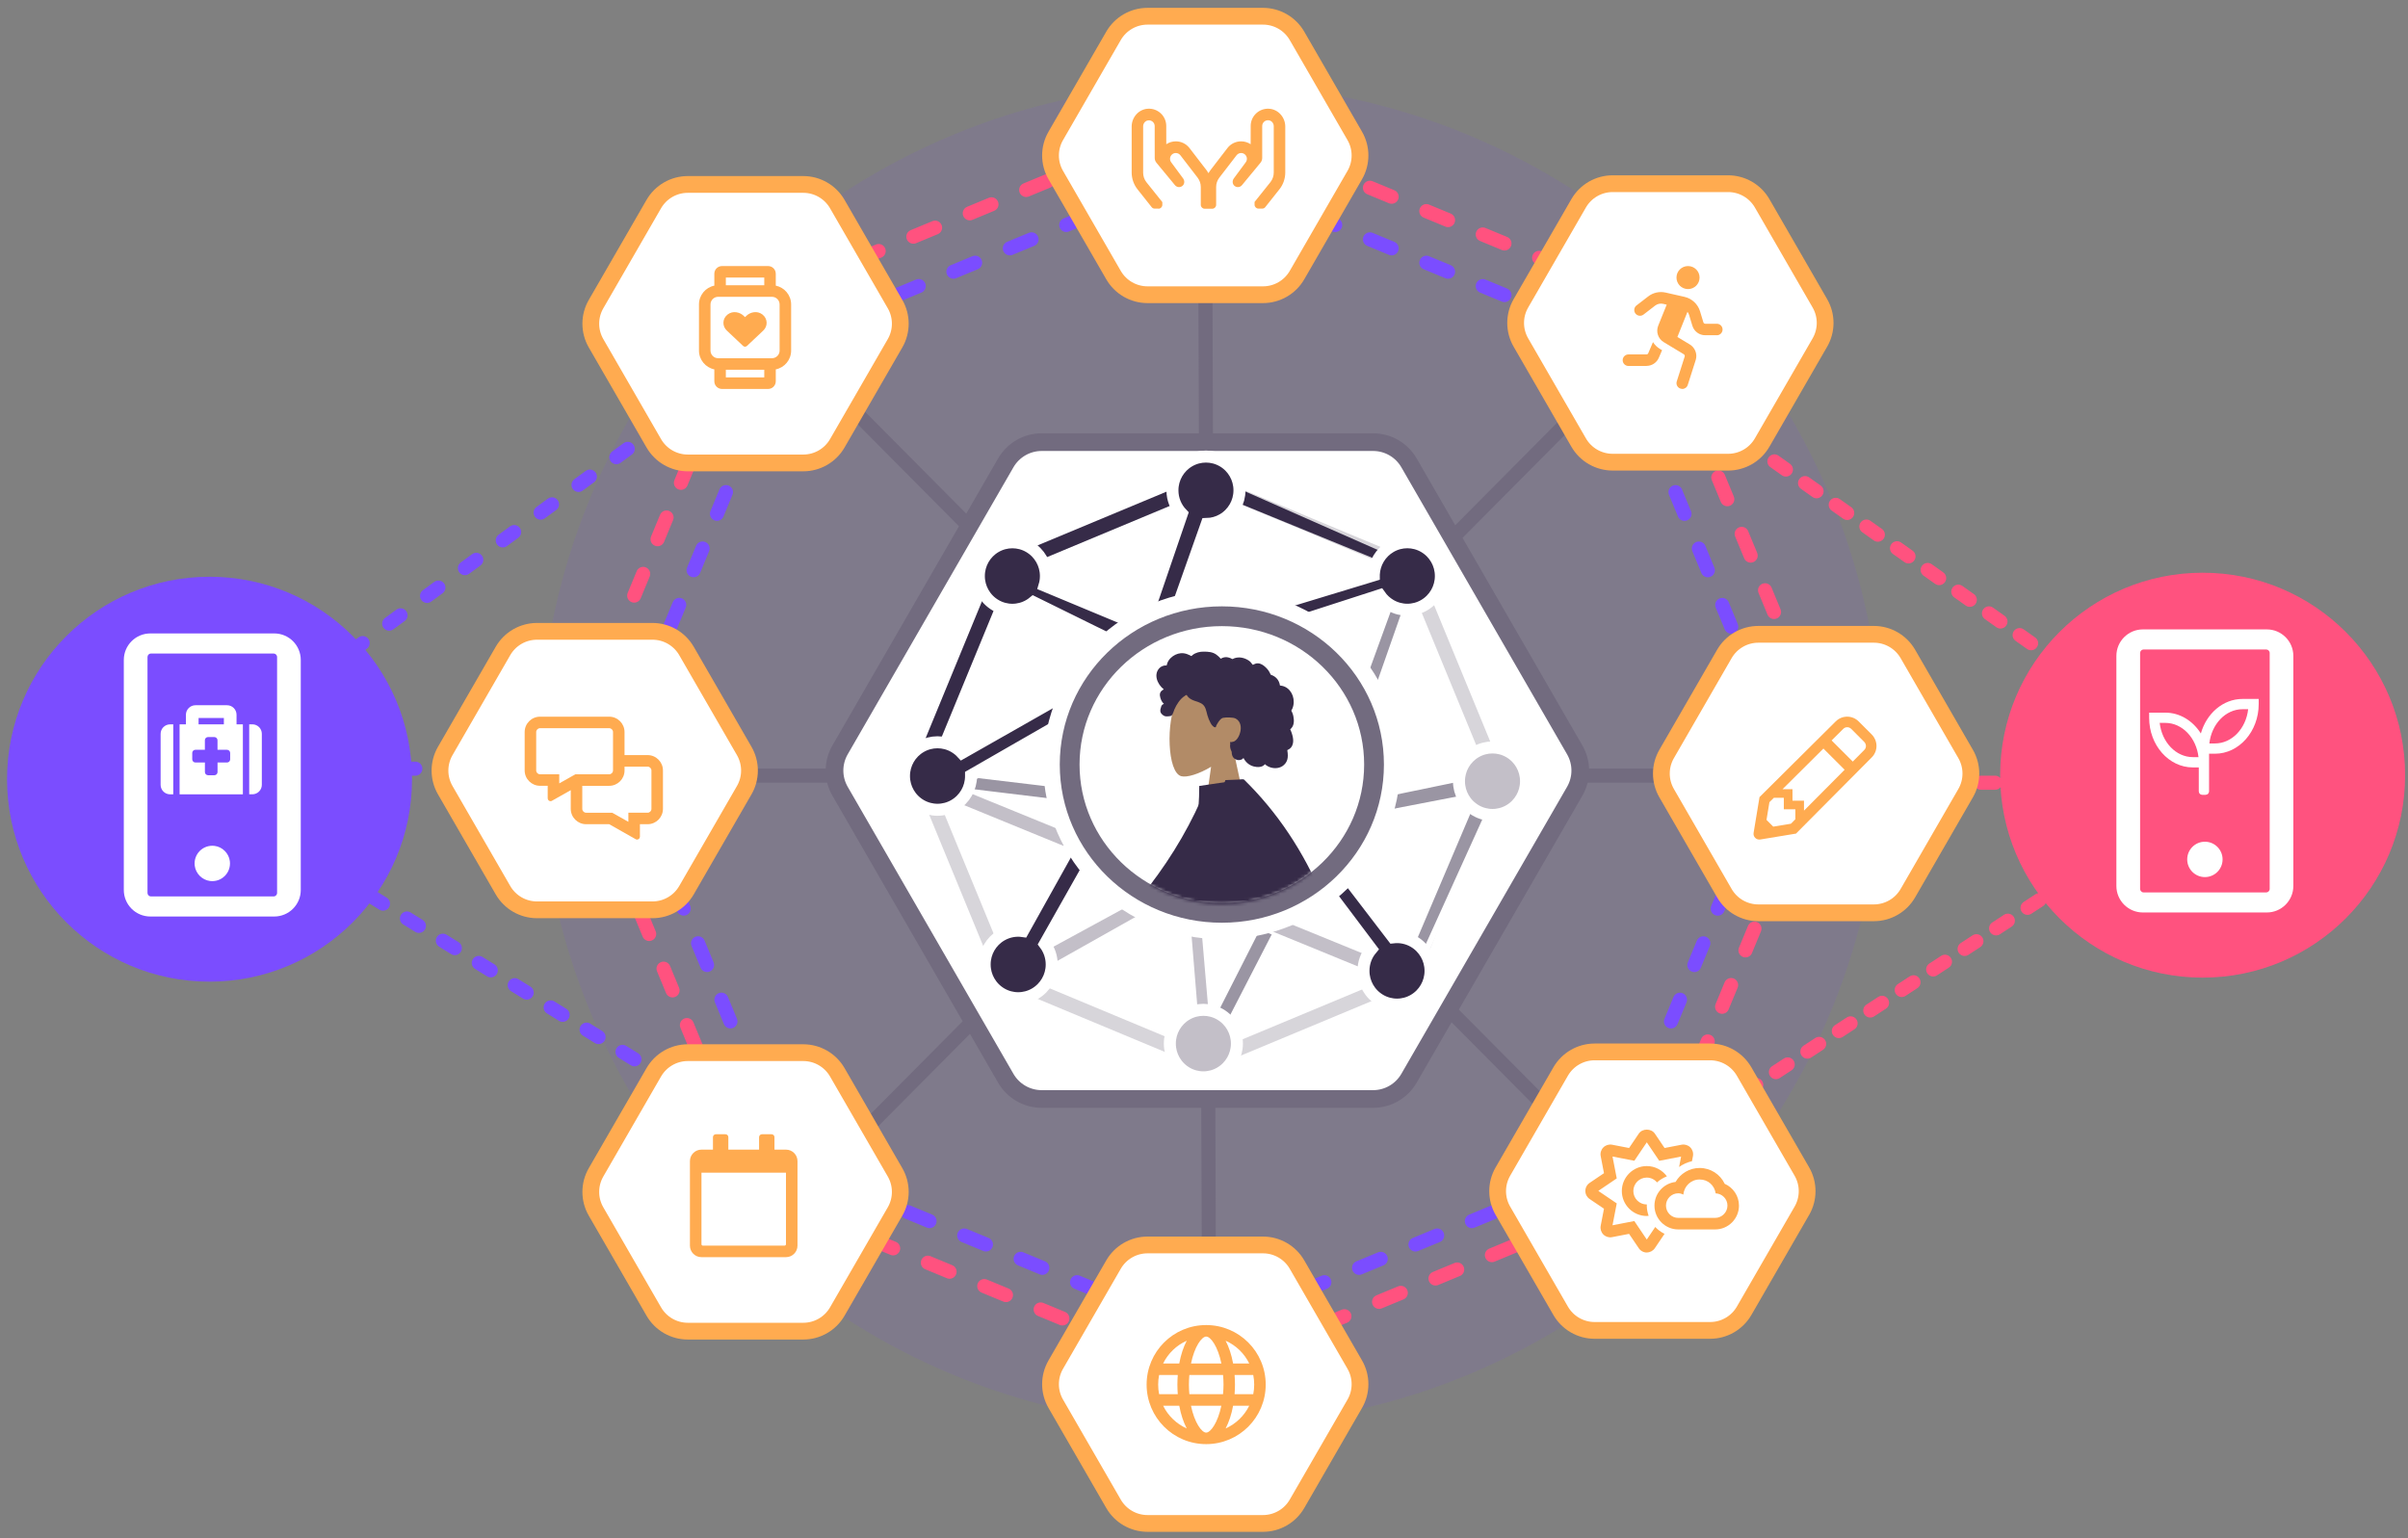 <?xml version="1.0" encoding="UTF-8"?>
<svg id="Layer_1" data-name="Layer 1" xmlns="http://www.w3.org/2000/svg" xmlns:xlink="http://www.w3.org/1999/xlink" viewBox="0 0 734 469">
  <rect x="0" y="0" width="734" height="469" fill="#808080" stroke="none"/>
  <defs>
    <mask id="mask" x="273.86" y="192.9" width="154.38" height="203.47" maskUnits="userSpaceOnUse">
      <g id="mask-3">
        <ellipse id="path-2" cx="372.44" cy="234.28" rx="42.56" ry="41.38" fill="#fff"/>
      </g>
    </mask>
  </defs>
  <circle id="Oval" cx="368.98" cy="230.11" r="204.64" fill="rgba(123, 77, 255, .09)"/>
  <g id="Group-21">
    <line id="Path-16" x1="47.38" y1="232.56" x2="239.47" y2="351.45" fill="none" stroke="#7b4dff" stroke-dasharray="4.29 8.59" stroke-linecap="round" stroke-linejoin="round" stroke-width="4.29"/>
    <path id="Path-15" d="M214.43,119.92L58.3,234.34h98.41" fill="none" stroke="#7b4dff" stroke-dasharray="4.29 10.02" stroke-linecap="round" stroke-linejoin="round" stroke-width="4.29"/>
  </g>
  <circle id="Oval-2" data-name="Oval" cx="63.87" cy="237.55" r="61.72" fill="#7b4dff"/>
  <line id="Path-18" x1="239.58" y1="104.29" x2="502.06" y2="368.63" fill="none" stroke="#726b7f" stroke-width="4.29"/>
  <line id="Path-18-2" data-name="Path-18" x1="502.06" y1="104.29" x2="239.58" y2="368.63" fill="none" stroke="#726b7f" stroke-width="4.29"/>
  <line id="Path-18-3" data-name="Path-18" x1="367.3" y1="50.2" x2="368.61" y2="422.72" fill="none" stroke="#726b7f" stroke-miterlimit="4" stroke-width="4.29"/>
  <line id="Path-18-4" data-name="Path-18" x1="181.7" y1="236.46" x2="554.21" y2="236.46" fill="none" stroke="#726b7f" stroke-miterlimit="4" stroke-width="4.29"/>
  <path id="m" d="M54.74,242.16v-21.34h1.93v-2.91c0-1.6,1.31-2.91,2.91-2.91h9.63c1.6,0,2.89,1.3,2.89,2.89v2.93h1.93v21.34h-19.29ZM60.53,220.82h7.71v-1.94h-7.71v1.94ZM51.85,242.16c-1.6,0-2.89-1.3-2.89-2.89v-15.55c0-1.6,1.3-2.89,2.89-2.89h.96v21.34h-.96ZM75.96,242.16v-21.34h.96c1.6,0,2.89,1.3,2.89,2.89v15.55c0,1.6-1.3,2.89-2.89,2.89h-.96ZM63.43,236.34h1.92c.53,0,.96-.43.96-.96v-2.92h2.89c.53,0,.96-.43.96-.96v-1.95c0-.53-.44-.97-.97-.97h-2.89v-2.91c0-.53-.44-.97-.97-.97h-1.92c-.53,0-.96.43-.96.96v2.92h-2.89c-.53,0-.96.43-.96.96v1.95c0,.53.44.97.97.97h2.89v2.91c0,.54.43.97.97.97Z" fill="#fff"/>
  <g id="Group-22">
    <line id="Path-16-2" data-name="Path-16" x1="679.14" y1="236.86" x2="497.07" y2="355.75" fill="none" stroke="#ff527f" stroke-dasharray="4.29 7.16" stroke-linecap="round" stroke-linejoin="round" stroke-width="4.29"/>
    <path id="Path-15-2" data-name="Path-15" d="M503.5,114.19l175.64,124.43h-109.33" fill="none" stroke="#ff527f" stroke-dasharray="4.29 7.16" stroke-linecap="round" stroke-linejoin="round" stroke-width="4.29"/>
  </g>
  <circle id="Oval-3" data-name="Oval" cx="671.4" cy="236.32" r="61.72" fill="#ff527f"/>
  <path id="s" d="M672.32,242.3c.57,0,1.04-.47,1.04-1.04v-11.48h1.8c7.35,0,13.33-6.79,13.33-15.13v-1.57h-4.93c-5.94,0-10.98,4.43-12.7,10.53-2.42-3.84-6.37-6.35-10.83-6.35h-4.93v1.57c0,8.34,5.98,15.13,13.33,15.13h1.8v7.31c0,.57.47,1.04,1.04,1.04h1.04ZM675.16,226.65h-1.71c.65-5.88,4.94-10.44,10.12-10.44h1.71c-.65,5.88-4.94,10.44-10.12,10.44ZM670.14,230.82h-1.71c-5.17,0-9.46-4.55-10.12-10.44h1.71c5.17,0,9.46,4.55,10.12,10.44Z" fill="#fff"/>
  <path id="m-2" data-name="m" d="M690.96,278.18c4.47,0,8.09-3.62,8.09-8.09v-70.12c0-4.47-3.62-8.09-8.09-8.09h-37.76c-4.47,0-8.09,3.62-8.09,8.09v70.12c0,4.47,3.62,8.09,8.09,8.09h37.76ZM690.78,272.06h-37.38c-.58,0-1.06-.48-1.06-1.07v-71.92c0-.59.48-1.07,1.06-1.07h37.38c.58,0,1.06.48,1.06,1.07v71.92c0,.59-.48,1.07-1.06,1.07ZM672.09,267.39c2.98,0,5.39-2.41,5.39-5.39s-2.41-5.39-5.39-5.39-5.39,2.41-5.39,5.39,2.41,5.39,5.39,5.39Z" fill="#fff"/>
  <path id="Polygon" d="M366,51.61l125.48,51.97,51.97,125.48-51.97,125.48-125.48,51.97-125.48-51.97-51.97-125.48,51.97-125.48,125.48-51.97Z" fill="none" stroke="#7b4dff" stroke-dasharray="7.16 11.45" stroke-linecap="round" stroke-linejoin="round" stroke-width="4.29"/>
  <path id="Polygon-2" data-name="Polygon" d="M366,35.87l135.6,56.17,56.17,135.6-56.17,135.6-135.6,56.17-135.6-56.17-56.17-135.6,56.17-135.6,135.6-56.17Z" fill="none" stroke="#ff527f" stroke-dasharray="7.16 11.45" stroke-linecap="round" stroke-linejoin="round" stroke-width="4.29"/>
  <path id="Polygon-3" data-name="Polygon" d="M429.49,141.11l50.51,87.49c2.26,3.91,2.26,8.72,0,12.63l-50.51,87.49c-2.26,3.91-6.43,6.32-10.94,6.32h-101.03c-4.51,0-8.68-2.41-10.94-6.32l-50.51-87.49c-2.26-3.91-2.26-8.72,0-12.63l50.51-87.49c2.26-3.91,6.43-6.32,10.94-6.32h101.03c4.51,0,8.68,2.41,10.94,6.32Z" fill="#fff" fill-rule="evenodd" stroke="#726b7f" stroke-miterlimit="4" stroke-width="5.39"/>
  <g id="Group">
    <polygon id="Path-25" points="369.06 311.84 373.5 313.36 404.22 253.72 431.33 176.39 426.48 177.99 399.86 251.2 369.06 311.84" fill="#9a95a3" fill-rule="evenodd" stroke="#fff" stroke-width=".95"/>
    <polygon id="Path-24" points="312.65 292.68 394.35 248.21 453.37 236.01 453.37 241.51 394.35 252.93 312.65 298.93 312.65 292.68" fill="#c3bfc8" fill-rule="evenodd" stroke="#fff" stroke-width=".95"/>
    <polygon id="Path-24-2" data-name="Path-24" points="285.76 235.26 394.35 248.21 453.37 236.01 453.37 241.51 394.35 252.93 285.76 239.74 285.76 235.26" fill="#9a95a3" fill-rule="evenodd" stroke="#fff" stroke-width=".95"/>
    <polygon id="Path-24-3" data-name="Path-24" points="360.33 208.75 369.6 317.14 365.73 321.87 356.46 208.75 360.33 208.75" fill="#c3bfc8" fill-rule="evenodd" stroke="#fff" stroke-width=".95"/>
    <polygon id="Path-24-4" data-name="Path-24" points="289.63 238.8 420.86 292.4 418.75 297.12 289.29 244.1 289.63 238.8" fill="#c3bfc8" fill-rule="evenodd" stroke="#fff" stroke-width=".95"/>
    <path id="Combined-Shape" d="M367.99,144.72l63.71,26.56,26.39,64.12-26.39,64.12-63.71,26.56-63.71-26.56-26.39-64.12,26.39-64.12,63.71-26.56ZM367.99,149.47l-60.37,25.17-25.01,60.76,25.01,60.76,60.37,25.17,60.37-25.17,25.01-60.76-25.01-60.76-60.37-25.17Z" fill="#d7d5da" fill-rule="evenodd" isolation="isolate"/>
    <path id="Combined-Shape-2" data-name="Combined-Shape" d="M367.99,144.72l62.47,27.57-3.32,1.37-59.15-24.19-60.37,25.17-24.04,58.4-5.69,2.36,26.39-64.12,63.71-26.56Z" fill="#362b48" fill-rule="evenodd"/>
    <polygon id="Path-2" points="450.69 239.93 428.97 291.01 431.89 295.97 458.09 238.16 450.69 239.93" fill="#9a95a3" fill-rule="evenodd" stroke="#fff" stroke-width="1.77"/>
    <path id="Polygon-Copy-8" d="M460.05,229.25c3.16,1.84,5.11,5.22,5.11,8.88v.06c0,3.66-1.95,7.04-5.11,8.88-3.16,1.84-7.06,1.84-10.22,0-3.16-1.84-5.11-5.22-5.11-8.88v-.06c0-3.66,1.95-7.04,5.11-8.88,3.16-1.84,7.06-1.84,10.22,0Z" fill="#c3bfc8" fill-rule="evenodd" stroke="#fff" stroke-width="3.66"/>
    <path id="Polygon-Copy" d="M371.92,309.24c3.16,1.84,5.11,5.22,5.11,8.88v.06c0,3.66-1.95,7.04-5.11,8.88-3.16,1.84-7.06,1.84-10.22,0-3.16-1.84-5.11-5.22-5.11-8.88v-.06c0-3.66,1.95-7.04,5.11-8.88,3.16-1.84,7.06-1.84,10.22,0Z" fill="#c3bfc8" fill-rule="evenodd" stroke="#fff" stroke-width="3.66"/>
    <path id="Combined-Shape-3" data-name="Combined-Shape" d="M372.7,140.56c3.16,1.84,5.11,5.22,5.11,8.88v.06c0,3.66-1.95,7.04-5.11,8.88-1.51.88-3.19,1.33-4.87,1.37l-9.36,26.47c1.49.4,2.94.99,4.3,1.78l.83.48c1.26.73,2.36,1.63,3.31,2.66l51.85-15.76v-.26c.16-3.48,2.08-6.66,5.11-8.43,3.16-1.84,7.06-1.84,10.22,0,3.16,1.84,5.11,5.22,5.11,8.88v.06c0,3.66-1.95,7.04-5.11,8.88-3.16,1.84-7.06,1.84-10.22,0-1.33-.77-2.44-1.82-3.29-3.04l-50.34,16.28c.34,1.69.36,3.45.04,5.22l-.67,3.62c-.33,1.77-.95,3.45-1.83,4.96l22.78,29.73c2.88-1.16,6.17-.94,8.9.65,3.16,1.84,5.11,5.22,5.11,8.88v.06c0,2.23-.72,4.35-2,6.09l22.07,28.8c2.15-.25,4.36.18,6.3,1.31,3.16,1.84,5.11,5.22,5.11,8.88v.06c0,3.66-1.95,7.04-5.11,8.88-3.16,1.84-7.06,1.84-10.22,0-3.16-1.84-5.11-5.22-5.11-8.88v-.06c0-2.45.87-4.78,2.4-6.6l-21.42-28.47c-2.47.55-5.09.18-7.34-1.13-3.16-1.84-5.11-5.22-5.11-8.88v-.06c0-1.73.43-3.39,1.22-4.86l-22.13-29.42c-1.15.8-2.41,1.46-3.77,1.93-.71.25-1.43.45-2.15.6l-38.82,68.73c1.33,1.76,2.09,3.93,2.09,6.21v.06c0,3.66-1.95,7.04-5.11,8.88-3.16,1.84-7.06,1.84-10.22,0-3.16-1.84-5.11-5.22-5.11-8.88v-.06c0-3.66,1.95-7.04,5.11-8.88,2.02-1.17,4.34-1.6,6.57-1.27l36.52-65.48c-1.59-.59-3.11-1.43-4.48-2.52l-.72-.57c-1.42-1.13-2.62-2.47-3.57-3.95l-43.58,25.04c0,.06,0,.12,0,.18v.06c0,3.66-1.95,7.04-5.11,8.88-3.16,1.84-7.06,1.84-10.22,0-3.16-1.84-5.11-5.22-5.11-8.88v-.06c0-3.66,1.95-7.04,5.11-8.88,3.16-1.84,7.06-1.84,10.22,0,.89.52,1.68,1.15,2.36,1.89l43.9-24.95c-.19-1.56-.16-3.17.11-4.76l.14-.79c.23-1.35.64-2.64,1.19-3.86l-23.55-11.6c-.41.34-.86.64-1.33.92-3.16,1.84-7.06,1.84-10.22,0-3.16-1.84-5.11-5.22-5.11-8.88v-.06c0-3.66,1.95-7.04,5.11-8.88,3.16-1.84,7.06-1.84,10.22,0,3.16,1.84,5.11,5.22,5.11,8.88v.06c0,.99-.14,1.96-.42,2.89l25.15,10.47c1.06-.8,2.23-1.47,3.48-2,1.04-.43,2.1-.76,3.19-.99l10.05-29.37c-1.82-1.89-2.88-4.43-2.88-7.13v-.06c0-3.66,1.95-7.04,5.11-8.88,3.16-1.84,7.06-1.84,10.22,0Z" fill="#362b48" fill-rule="evenodd" stroke="#fff" stroke-width="3.66"/>
  </g>
  <g id="A-Human_Standing" data-name="A-Human/Standing">
    <g id="Mask">
      <g id="path-10-link">
        <ellipse id="path-10" cx="372.44" cy="233.08" rx="42.56" ry="41.38"/>
      </g>
      <g id="Oval-4" data-name="Oval">
        <ellipse cx="372.44" cy="233.08" rx="48.9" ry="47.72" fill="#fff" stroke="#fff" stroke-width="11.05"/>
        <ellipse cx="372.44" cy="233.08" rx="46.39" ry="45.21" fill="none" stroke="#726b7f" stroke-width="6.03"/>
      </g>
    </g>
    <g id="A-Human_Sitting-Clipped" data-name="A-Human/Sitting-Clipped">
      <g mask="url(#mask)">
        <g id="A-Human_Sitting" data-name="A-Human/Sitting">
          <g id="Group-2" data-name="Group">
            <g>
              <g id="Head_Front_Curly" data-name="Head/Front/Curly">
                <g id="Head">
                  <path id="Path" d="M358.71,213.64c-3.33,6.19-2.93,21.89,1.37,23,1.71.44,5.37-.64,9.08-2.88l-2.33,16.48h13.77l-4.74-22.07c2.64-3.1,4.43-6.9,4.14-11.15-.86-12.26-17.96-9.57-21.28-3.38Z" fill="#b28b67"/>
                </g>
                <path id="hair" d="M352.61,205.06c.29-1,1.05-1.86,2.09-2.11.25-.06.51-.09.77-.08.09,0,.12.03.16-.03.03-.05.03-.16.05-.22.04-.18.09-.35.16-.52.22-.57.58-1.08,1.02-1.51.82-.8,1.93-1.35,3.08-1.45.63-.05,1.26.05,1.85.25.31.11.61.24.9.38.09.04.37.26.46.24.1-.02.29-.26.37-.32.98-.75,2.18-1.04,3.4-1.03,1.37.01,2.69.08,3.84.91.24.18.47.37.69.57.12.11.23.22.33.33.06.07.13.14.19.22.1.12.09.17.23.08.55-.33,1.19-.49,1.83-.41.38.05.75.16,1.11.31.12.05.4.26.53.26.13,0,.4-.19.53-.24.71-.26,1.47-.32,2.21-.2.77.12,1.52.43,2.17.85.31.2.58.43.8.73.09.13.18.27.29.39.06.07.19.14.22.23-.02-.05.84-.38.92-.4.43-.11.87-.09,1.29.05.79.26,1.48.85,2.04,1.45.29.31.54.65.75,1.01.1.17.2.35.28.54.04.09.07.2.12.28.07.1.12.1.25.15.65.23,1.24.61,1.69,1.13.46.53.75,1.17.88,1.86,0,.04.01.21.04.23.03.03.16.02.21.02.17.02.34.05.51.09.31.07.61.18.89.32,1.11.55,1.9,1.58,2.29,2.73.41,1.21.4,2.6-.09,3.8-.08.19-.17.38-.28.56-.07.11-.09.11-.05.22.05.13.14.25.2.37.19.4.32.83.41,1.27.14.72.21,1.47.07,2.19-.06.34-.17.66-.34.96-.09.15-.18.3-.3.43-.06.07-.12.14-.19.2-.04.04-.09.07-.12.11-.08.1-.09.02-.05.16.06.2.18.4.26.6.08.2.15.41.22.62.13.42.25.85.32,1.29.14.84.11,1.73-.29,2.5-.17.33-.41.62-.71.84-.14.11-.3.2-.47.28-.08.04-.19.06-.23.14-.04.09.02.26.03.36.12.85.18,1.75-.07,2.58-.23.77-.75,1.45-1.42,1.9-1.3.87-3.04.82-4.41.12-.36-.18-.69-.41-.98-.68-.75,1.01-2.31.98-3.41.69-1.37-.36-2.48-1.31-3.11-2.57-.87,1.06-2.69.71-3.29-.43-.15-.28-.23-.59-.28-.9-.02-.16,0-.33-.03-.49-.02-.21-.16-.41-.24-.61-.16-.39-.25-.8-.26-1.22,0-.22.03-.44.05-.65.02-.2-.04-.38-.07-.57.35.06.78-.04,1.11-.14.33-.1.63-.36.86-.6.53-.56.86-1.29,1.08-2.02.49-1.6.29-3.52-1.32-4.4-.75-.41-3-.41-3.9-.21-.94.21-2.01,2.29-2.06,2.48-.03.12-.02.27-.13.35-.24.18-.65-.13-.83-.28-.31-.26-.53-.61-.72-.96-.42-.77-.75-1.59-.99-2.43-.18-.65-.3-1.32-.54-1.95-.24-.63-.61-1.19-1.2-1.55-.64-.39-1.37-.59-2.06-.83-.69-.24-1.37-.54-1.91-1.05-.12-.11-.23-.23-.33-.36-.07-.1-.15-.3-.26-.37-.18-.1-.44.17-.59.26-.76.48-1.39,1.15-1.9,1.88-.51.73-.92,1.43-1.26,2.24-.25.6-.41,1.38-.85,1.87-.2.22-1.66.35-2.13.16-.47-.19-1.01-.69-1.16-1.01-.16-.32-.2-.67-.13-1.02.04-.21.12-.4.17-.6.04-.17.07-.33.16-.49.16-.3.43-.51.75-.6-.34-.31-.62-.68-.81-1.1-.2-.43-.37-.96-.42-1.43-.04-.39.02-.78.23-1.12.22-.35.61-.57.95-.79-.52-.41-.96-.9-1.33-1.44-.71-1.06-1.15-2.4-.79-3.66Z" fill="#362b48"/>
              </g>
              <g id="Bottom_Sitting_Sweat-Pants" data-name="Bottom/Sitting/Sweat-Pants">
                <g id="Objects_Seat_Cube-2" data-name="Objects/Seat/Cube-2">
                  <path id="Seat" d="M353.06,321.87c-5.07,0-9.18,4.11-9.18,9.18v52.7c0,5.07,4.11,9.18,9.18,9.18h66c5.07,0,9.18-4.11,9.18-9.18v-52.7c0-5.07-4.11-9.18-9.18-9.18h-66ZM362.24,337.92h47.63c1.27,0,2.3,1.03,2.3,2.3h0v34.38c0,1.27-1.03,2.3-2.3,2.3h-47.63c-1.27,0-2.3-1.03-2.3-2.3h0v-34.38c0-1.27,1.03-2.3,2.3-2.3h0Z" fill="#c5cfd6"/>
                </g>
                <path id="Skin" d="M309.96,319.3c-2.91,7.54-8,32.29-14.11,69.69l6.99,2.04c7.35-16.25,12.67-30.4,14.81-37.87,3.65-12.78,6.44-24.03,7.14-28.23,1.68-10.02-12.89-10.6-14.82-5.62ZM332.01,340.3c21.27,3.06,51.43,6.21,54.01,6.57,3.62.5,6.35-5.18,2.11-6.85-6.75-2.66-30.37-11-41.77-13.35-3.27-.68-6.45-1.31-9.43-1.88-8.87-1.69-13.46,14.29-4.92,15.51Z" fill="#b28b67"/>
                <path id="Leg-Back" d="M363.64,297.8c-35.3,8.98-53.34,14.74-54.12,17.27l-.02.08s-.03.05-.05.07c-7,9.61-11.19,56.52-12.56,60.03l13.41,2c5.13-18.99,21.54-32.22,21.1-54.97.12-.67.15-1.3.1-1.9l36.49-18.55v-4.04h-4.34Z" fill="#005eb8"/>
                <path id="Leg-Front" d="M361.7,297.8c-5.11,1.47-31.7,12.6-45.49,18.52-9.13,3.92-6.25,18.04-1.08,21.72.03.23.12.38.29.45,27.81,11.51,49.81,5.47,57.15,7.4l3.4-10.71-11.02-3.78c3.34-.67,6.41-1.26,9.04-1.72,16.99-2.98,21.95-12.06,19.02-31.88h-31.31Z" fill="#0072c3"/>
                <g id="Accessories_Shoe_Flat-Sneaker" data-name="Accessories/Shoe/Flat-Sneaker">
                  <path id="shoe" d="M385.82,338.3c1.82.17,3.11.45,3.87.82.93.45,2.21,1.27,3.84,2.45-.53,1.08-5.26,10.78-14.19,29.09-2.86-.46-4-1.55-3.4-3.28.6-1.73,1.08-3.17,1.44-4.32l.58-16.46c.01-.32.28-.56.59-.55,0,0,.01,0,.02,0l2.53.16h0c1.44-1.17,2.39-2.22,2.85-3.16.37-.77.58-1.97.62-3.63h0c.02-.63.54-1.13,1.18-1.12.03,0,.05,0,.08,0Z" fill="#e4e4e4"/>
                </g>
                <g id="Accessories_Shoe_Flat-Sneaker-2" data-name="Accessories/Shoe/Flat-Sneaker">
                  <path id="shoe-2" data-name="shoe" d="M306.18,388.01c.64,1.71.96,2.99.96,3.84,0,1.03-.17,2.54-.52,4.52h-32.37c-.84-2.78-.36-4.28,1.46-4.5s3.32-.42,4.52-.6l15.04-6.7c.29-.13.63,0,.76.29,0,0,0,0,0,.01l.97,2.34h0c1.68.78,3.04,1.17,4.09,1.17.85,0,2.03-.34,3.53-1.03h0c.58-.26,1.26-.01,1.52.57.01.02.02.05.03.07Z" fill="#e4e4e4"/>
                </g>
              </g>
              <g id="Body_Jacket" data-name="Body/Jacket">
                <path id="Skin-2" data-name="Skin" d="M406.82,290.94l-11.99.05c7.4,23.87,11.4,36.54,11.99,38,1.33,3.29-1.48,8.29-2.68,10.98,3.91,1.75,3.5-4.73,8.43-2.43,4.51,2.09,7.93,5.89,13.14,2.68.64-.39,1.34-1.88-.35-3.04-4.22-2.89-10.31-7.95-11.13-9.62-1.12-2.27-3.59-14.48-7.41-36.61h0ZM334.67,288.7l-16.26,15.84c-4.73,2.01-8.61,4.24-11.63,6.67-.68.82-1.42,2.39,1.78,1.68s6.59-1.3,7.19-.26c.6,1.04-1.17,2.63-.06,3.99.74.91,3.23-1.98,7.47-8.64l16.91-9.95-5.4-9.33Z" fill="#b28b67"/>
                <path id="Coat-Back" d="M372.74,240.69l-4.96-.85c-8.54,21.31-23.46,40.68-44.75,58.1l16.09,19.52c21.29-24.8,34.41-50.39,33.62-76.76Z" fill="#362b48"/>
                <path id="Shirt" d="M394.38,302.96h-44.19c10.24-24.86,15.36-45.97,15.36-63.35l13.33-1.98c10.48,16.82,13.43,37.54,15.5,65.33Z" fill="#362b48"/>
                <path id="Coat-Front" d="M378.28,237.63c-1.04.04-2.63.1-4.76.19h0l-3.22,9.19c-.34,11.21-2.33,33.79-5.97,67.75h28.97c-.08,2.35-.2,4.71-.38,7.1h21.54c-3.22-36.3-14.99-64.38-35.3-84.24h-.01s0,0,0,0h-.87Z" fill="#362b48"/>
                <path id="Shade" d="M385.19,315h8.1c.35-10.52-.28-20.6-1.91-30.24-.83,14.62-2.89,24.7-6.19,30.24Z"/>
                <polygon id="Light" points="386.85 297.23 372.57 290.6 372.57 297.23 386.85 297.23" fill="rgba(255, 255, 255, .2)"/>
              </g>
            </g>
          </g>
        </g>
      </g>
    </g>
  </g>
  <path id="Polygon-Copy-6" d="M581.55,199.36l17.6,30.49c2.14,3.7,2.14,8.26,0,11.96l-17.6,30.49c-2.14,3.7-6.09,5.98-10.36,5.98h-35.21c-4.27,0-8.22-2.28-10.36-5.98l-17.6-30.49c-2.14-3.7-2.14-8.26,0-11.96l17.6-30.49c2.14-3.7,6.09-5.98,10.36-5.98h35.21c4.27,0,8.22,2.28,10.36,5.98Z" fill="#fff" fill-rule="evenodd" stroke="#ffab50" stroke-miterlimit="4" stroke-width="5.11"/>
  <path id="Polygon-4" data-name="Polygon" d="M209.25,198.45l17.6,30.49c2.14,3.7,2.14,8.26,0,11.96l-17.6,30.49c-2.14,3.7-6.09,5.98-10.36,5.98h-35.21c-4.27,0-8.22-2.28-10.36-5.98l-17.6-30.49c-2.14-3.7-2.14-8.26,0-11.96l17.6-30.49c2.14-3.7,6.09-5.98,10.36-5.98h35.21c4.27,0,8.22,2.28,10.36,5.98Z" fill="#fff" fill-rule="evenodd" stroke="#ffab50" stroke-miterlimit="4" stroke-width="5.11"/>
  <path id="Polygon-Copy-10" d="M255.22,62.21l17.6,30.49c2.14,3.7,2.14,8.26,0,11.96l-17.6,30.49c-2.14,3.7-6.09,5.98-10.36,5.98h-35.21c-4.27,0-8.22-2.28-10.36-5.98l-17.6-30.49c-2.14-3.7-2.14-8.26,0-11.96l17.6-30.49c2.14-3.7,6.09-5.98,10.36-5.98h35.21c4.27,0,8.22,2.28,10.36,5.98Z" fill="#fff" fill-rule="evenodd" stroke="#ffab50" stroke-miterlimit="4" stroke-width="5.11"/>
  <path id="Polygon-Copy-15" d="M395.35,10.93l17.6,30.49c2.14,3.7,2.14,8.26,0,11.96l-17.6,30.49c-2.14,3.7-6.09,5.98-10.36,5.98h-35.21c-4.27,0-8.22-2.28-10.36-5.98l-17.6-30.49c-2.14-3.7-2.14-8.26,0-11.96l17.6-30.49c2.14-3.7,6.09-5.98,10.36-5.98h35.21c4.27,0,8.22,2.28,10.36,5.98Z" fill="#fff" fill-rule="evenodd" stroke="#ffab50" stroke-miterlimit="4" stroke-width="5.11"/>
  <path id="Polygon-Copy-12" d="M255.22,326.9l17.6,30.49c2.14,3.7,2.14,8.26,0,11.96l-17.6,30.49c-2.14,3.7-6.09,5.98-10.36,5.98h-35.21c-4.27,0-8.22-2.28-10.36-5.98l-17.6-30.49c-2.14-3.7-2.14-8.26,0-11.96l17.6-30.49c2.14-3.7,6.09-5.98,10.36-5.98h35.21c4.27,0,8.22,2.28,10.36,5.98Z" fill="#fff" fill-rule="evenodd" stroke="#ffab50" stroke-miterlimit="4" stroke-width="5.11"/>
  <path id="Polygon-Copy-14" d="M395.35,385.52l17.6,30.49c2.14,3.7,2.14,8.26,0,11.96l-17.6,30.49c-2.14,3.7-6.09,5.98-10.36,5.98h-35.21c-4.27,0-8.22-2.28-10.36-5.98l-17.6-30.49c-2.14-3.7-2.14-8.26,0-11.96l17.6-30.49c2.14-3.7,6.09-5.98,10.36-5.98h35.21c4.27,0,8.22,2.28,10.36,5.98Z" fill="#fff" fill-rule="evenodd" stroke="#ffab50" stroke-miterlimit="4" stroke-width="5.11"/>
  <path id="Polygon-Copy-13" d="M531.64,326.67l17.6,30.49c2.14,3.7,2.14,8.26,0,11.96l-17.6,30.49c-2.14,3.7-6.09,5.98-10.36,5.98h-35.21c-4.27,0-8.22-2.28-10.36-5.98l-17.6-30.49c-2.14-3.7-2.14-8.26,0-11.96l17.6-30.49c2.14-3.7,6.09-5.98,10.36-5.98h35.21c4.27,0,8.22,2.28,10.36,5.98Z" fill="#fff" fill-rule="evenodd" stroke="#ffab50" stroke-miterlimit="4" stroke-width="5.11"/>
  <path id="Polygon-Copy-11" d="M537.13,61.98l17.6,30.49c2.14,3.7,2.14,8.26,0,11.96l-17.6,30.49c-2.14,3.7-6.09,5.98-10.36,5.98h-35.21c-4.27,0-8.22-2.28-10.36-5.98l-17.6-30.49c-2.14-3.7-2.14-8.26,0-11.96l17.6-30.49c2.14-3.7,6.09-5.98,10.36-5.98h35.21c4.27,0,8.22,2.28,10.36,5.98Z" fill="#fff" fill-rule="evenodd" stroke="#ffab50" stroke-miterlimit="4" stroke-width="5.11"/>
  <path id="h" d="M353.13,63.63c.64,0,1.17-.53,1.17-1.17v-.85l-4.83-6.04c-.67-.83-1.02-1.86-1.02-2.93v-14.13c0-.85.57-1.63,1.41-1.79,1.12-.22,2.11.64,2.11,1.72v.2s0,.05,0,.09v.34s0,.09,0,.14v.31c0,.05,0,.11,0,.17v.37c0,.83,0,1.91,0,3.02v.51c0,1.8,0,3.62.01,4.57,0,.56.2,1.08.57,1.51l5.6,6.78c.32.39.78.59,1.24.59.42,0,.86-.17,1.18-.51.55-.58.53-1.49.06-2.14l-3.62-4.9c-.59-.77-.45-1.87.32-2.47.32-.25.7-.37,1.07-.37.53,0,1.05.23,1.4.69l5.25,6.82c.63.82.97,1.82.97,2.85v5.45c0,.64.53,1.17,1.17,1.17h2.34c.64,0,1.17-.53,1.17-1.17v-5.45c0-1.03.34-2.03.97-2.85l5.25-6.82c.34-.45.87-.69,1.4-.69.37,0,.75.12,1.07.37.77.59.91,1.69.32,2.47l-3.62,4.9c-.48.64-.48,1.56.06,2.14.32.34.75.51,1.18.51.46,0,.92-.2,1.24-.59l5.6-6.78c.37-.42.56-.95.57-1.51,0-.09,0-.19,0-.3v-.34c0-.06,0-.12,0-.18v-2.48c0-.08,0-.17,0-.25v-.77c0-.09,0-.17,0-.26v-.51c0-.09,0-.17,0-.26v-.51c0-.08,0-.17,0-.25v-.49c0-.08,0-.16,0-.24v-.46c0-.22,0-.43,0-.64v-.38c0-.06,0-.12,0-.18v-.48s0-.09,0-.14v-.34s0-.06,0-.09v-.2h0c0-1.08.98-1.94,2.11-1.72.83.16,1.41.94,1.41,1.79v14.13c0,1.06-.36,2.09-1.02,2.92l-4.83,6.04v.85c0,.64.53,1.17,1.17,1.17h1.19c.36,0,.7-.16.91-.45l4.3-5.42c1.16-1.45,1.79-3.26,1.79-5.12v-14.01c0-2.8-2.11-5.25-4.91-5.44-3.07-.2-5.63,2.23-5.63,5.25v.25s0,.06,0,.09v.21s0,.08,0,.12v.27c0,1.06,0,2.88-.01,4.63-.86-.57-1.88-.88-2.91-.88-1.65,0-3.17.75-4.17,2.05l-5.25,6.83c-.2.26-.37.54-.53.82-.17-.28-.33-.56-.53-.82l-5.25-6.83c-1.01-1.3-2.53-2.05-4.17-2.05-1.03,0-2.06.31-2.91.88v-.48c0-1.6,0-3.19-.01-4.15v-.27s0-.08,0-.12v-.21s0-.06,0-.09v-.25h0c0-3.02-2.56-5.46-5.63-5.25-2.8.18-4.91,2.63-4.91,5.44v14.02c0,1.85.64,3.67,1.79,5.12l4.3,5.42c.22.28.56.45.91.45h1.19Z" fill="#ffab50"/>
  <path id="r" d="M514.54,88.13c1.94,0,3.52-1.57,3.52-3.51s-1.57-3.51-3.52-3.51-3.52,1.57-3.52,3.51,1.57,3.51,3.52,3.51ZM512.78,118.58c.76,0,1.47-.5,1.69-1.27l2.44-7.65c.51-1.77-.24-3.68-1.82-4.64l-3.79-2.29,3.07-7.67c.2.27.37.56.47.88l1.02,3.36c.53,1.73,2.1,2.9,3.91,2.9h3.54s0,.01,0,.01c.97,0,1.75-.78,1.76-1.75,0-.97-.78-1.76-1.75-1.76h-3.54c-.26-.01-.48-.18-.56-.43l-1.02-3.36c-.67-2.21-2.49-3.9-4.74-4.41l-5.73-1.3c-1.88-.43-3.84,0-5.36,1.19l-3.54,2.73c-.77.59-.91,1.7-.32,2.46.59.77,1.7.91,2.46.32l3.54-2.73c.69-.54,1.59-.73,2.44-.54l1.09.25-2.58,6.39c-.76,1.88-.05,4,1.68,5.04l6.13,3.7c.16.09.28.32.28.5,0,.05-.01.12-.02.16l-2.44,7.65c-.27.93.27,1.91,1.21,2.17.16.05.32.07.48.07ZM501.87,111.55c1.64,0,3.12-.97,3.77-2.48l.99-2.31-.7-.42c-.87-.53-1.55-1.23-2.07-2.04l-1.45,3.39c-.09.22-.3.36-.54.36h-5.49c-.97,0-1.76.79-1.76,1.76s.79,1.76,1.76,1.76h5.49Z" fill="#ffab50"/>
  <path id="w" d="M234.13,118.58c1.29,0,2.34-1.05,2.34-2.34v-3.63c2.67-.54,4.68-2.9,4.68-5.74v-14.05c0-2.83-2.01-5.19-4.68-5.74v-3.63c0-1.29-1.05-2.34-2.34-2.34h-14.05c-1.29,0-2.34,1.05-2.34,2.34v3.63c-2.67.54-4.68,2.9-4.68,5.74v14.05c0,2.83,2.01,5.19,4.68,5.74v3.63c0,1.29,1.05,2.34,2.34,2.34h14.05ZM232.96,86.96h-11.71v-2.34h11.71v2.34ZM235.3,109.21h-16.39c-1.29,0-2.34-1.05-2.34-2.34v-14.05c0-1.29,1.05-2.34,2.34-2.34h16.39c1.29,0,2.34,1.05,2.34,2.34v14.05c0,1.29-1.05,2.34-2.34,2.34ZM227.68,105.47l4.98-4.7c1.45-1.37,1.36-3.63-.25-4.89-1.61-1.26-3.72-.7-4.8.32l-.51.48-.51-.48c-1.05-.99-3.17-1.59-4.8-.32-1.62,1.26-1.7,3.52-.25,4.89l4.98,4.7c.32.3.84.3,1.16,0ZM232.96,115.06h-11.71v-2.34h11.71v2.34Z" fill="#ffab50"/>
  <path id="c" d="M194.18,255.96c.45,0,.88-.36.88-.88v-3.81h2.34c2.58,0,4.68-2.1,4.68-4.68v-11.71c0-2.58-2.1-4.68-4.68-4.68h-7.03v-7.03c0-2.58-2.1-4.68-4.68-4.68h-21.08c-2.58,0-4.68,2.1-4.68,4.68v11.71c0,2.58,2.1,4.68,4.68,4.68h2.34v3.81c0,.52.42.88.88.88.18,0,.36-.05.52-.18l5.63-3.18v5.7c0,2.58,2.1,4.68,4.68,4.68h7.03l7.97,4.51c.16.12.34.18.52.18ZM170.47,238.84v-2.79h-5.86c-.64,0-1.17-.53-1.17-1.17v-11.71c0-.64.53-1.17,1.17-1.17h21.08c.64,0,1.17.53,1.17,1.17v11.71c0,.64-.53,1.17-1.17,1.17h-10.29l-.81.45-4.13,2.33ZM191.55,250.55l-4.13-2.33-.81-.45h-7.95c-.64,0-1.17-.53-1.17-1.17v-7.03h8.2c2.58,0,4.68-2.1,4.68-4.68v-1.17h7.03c.64,0,1.17.53,1.17,1.17v11.71c0,.64-.53,1.17-1.17,1.17h-5.86v2.79Z" fill="#ffab50"/>
  <path id="c-2" data-name="c" d="M239.58,383.26c1.94,0,3.51-1.57,3.51-3.51v-25.76c0-1.94-1.57-3.51-3.51-3.51h-3.51v-3.81c0-.48-.4-.88-.88-.88h-2.93c-.48,0-.88.4-.88.88v3.81h-9.37v-3.81c0-.48-.4-.88-.88-.88h-2.93c-.48,0-.88.4-.88.88v3.81h-3.51c-1.94,0-3.51,1.57-3.51,3.51v25.76c0,1.94,1.57,3.51,3.51,3.51h25.76ZM239.14,379.75h-24.88c-.24,0-.44-.2-.44-.44v-21.81h25.76v21.81c0,.24-.2.44-.44.44Z" fill="#ffab50"/>
  <path id="s-2" data-name="s" d="M501.97,381.83c.98,0,1.9-.49,2.45-1.3l2.96-4.38c-1.07-.53-2.03-1.23-2.83-2.09l-2.58,3.83-3.8-5.64-6.65,1.29,1.29-6.67-5.62-3.81,5.62-3.81-1.29-6.67,6.66,1.29,3.79-5.62,3.8,5.63,6.66-1.29-.61,3.18c1.17-.84,2.5-1.45,3.92-1.76l.3-1.56c.19-.97-.12-1.96-.81-2.66-.7-.7-1.7-1-2.65-.81l-5.19,1-2.96-4.38c-1.11-1.63-3.8-1.63-4.9,0l-2.96,4.38-5.18-1c-.97-.18-1.96.12-2.66.82-.7.7-1,1.69-.81,2.66l1,5.2-4.38,2.96c-.82.56-1.3,1.47-1.3,2.46s.49,1.9,1.3,2.45l4.38,2.96-1,5.2c-.19.97.12,1.96.81,2.66.7.7,1.68,1,2.66.81l5.18-1,2.96,4.38c.55.82,1.47,1.31,2.45,1.31ZM501.97,370.71c.19,0,.37-.04.56-.06-.34-.98-.56-2.01-.56-3.1,0-.12.03-.23.03-.35h-.03c-2.26,0-4.1-1.84-4.1-4.1s1.84-4.1,4.1-4.1c1.25,0,2.36.58,3.12,1.47.86-.79,1.89-1.41,3.01-1.85-1.39-1.89-3.61-3.13-6.13-3.13-4.19,0-7.61,3.42-7.61,7.61s3.42,7.61,7.61,7.61ZM522.81,374.81c4,0,7.26-3.26,7.26-7.26,0-2.97-1.78-5.53-4.35-6.65-1.37-2.9-4.29-4.83-7.65-4.83-3.1,0-5.86,1.71-7.33,4.26-3.62.42-6.43,3.49-6.43,7.22,0,4,3.26,7.26,7.26,7.26h11.24ZM522.81,371.29h-11.24c-2.07,0-3.75-1.68-3.75-3.75s1.68-3.75,3.75-3.75c.56,0,1.08.16,1.56.39.2-2.57,2.32-4.6,4.94-4.6s4.54,1.84,4.9,4.23c1.99.09,3.59,1.71,3.59,3.73s-1.68,3.75-3.75,3.75Z" fill="#ffab50"/>
  <path id="g" d="M367.66,440.26c10.03,0,18.15-8.12,18.15-18.15s-8.12-18.15-18.15-18.15-18.15,8.12-18.15,18.15,8.12,18.15,18.15,18.15ZM372.29,415.67h-9.25c1.07-5.18,3.26-8.2,4.63-8.2s3.56,3.02,4.63,8.2ZM380.79,415.67h-4.92c-.49-2.67-1.28-5.04-2.28-6.93,3.14,1.39,5.69,3.86,7.2,6.93ZM359.46,415.67h-4.92c1.52-3.07,4.06-5.54,7.2-6.93-1,1.9-1.79,4.26-2.28,6.93ZM359.01,425.04h-5.69c-.19-.94-.29-1.92-.29-2.93s.1-1.98.29-2.93h5.69c-.07.96-.12,1.92-.12,2.93s.05,1.97.12,2.93ZM372.8,425.04h-10.26c-.08-.94-.14-1.9-.14-2.93s.06-1.99.14-2.93h10.27c.08.94.14,1.9.14,2.93s-.07,1.99-.15,2.93ZM382.01,425.04h-5.69c.07-.96.12-1.92.12-2.93s-.05-1.97-.12-2.93h5.69c.19.94.29,1.92.29,2.93s-.1,1.98-.29,2.93ZM361.74,435.48c-3.14-1.39-5.69-3.86-7.2-6.93h4.92c.49,2.67,1.28,5.04,2.28,6.93ZM367.66,436.75c-1.36,0-3.56-3.02-4.63-8.2h9.26c-1.08,5.18-3.27,8.2-4.63,8.2ZM373.59,435.48c1-1.9,1.79-4.26,2.28-6.93h4.92c-1.52,3.07-4.06,5.54-7.2,6.93Z" fill="#ffab50"/>
  <path id="p" d="M536.56,255.93l10.9-1.8,23.08-23.23c1.93-1.93,1.95-5.04-.05-7.03l-3.94-3.94c-1.93-1.93-5.06-1.93-6.99,0l-23.23,23.08-1.8,10.9c-.2,1.19.83,2.21,2.02,2.02ZM564.75,232.17l-6.44-6.44,3.54-3.52h0c.67-.68,1.75-.68,2.43,0l3.94,3.94c.72.72.73,1.8.05,2.48h0s-3.52,3.55-3.52,3.55ZM549.89,247.13v-3.03h-3.51v-3.51h-3.03l12.46-12.38,6.46,6.46-12.38,12.46ZM540.53,252.02l-2.07-2.07.89-5.39,1.35-1.34h3.04v3.51h3.51v3.04l-1.34,1.35-5.39.89Z" fill="#ffab50"/>
  <path id="m-3" data-name="m" d="M83.59,279.41c4.47,0,8.09-3.62,8.09-8.09v-70.12c0-4.47-3.62-8.09-8.09-8.09h-37.76c-4.47,0-8.09,3.62-8.09,8.09v70.12c0,4.47,3.62,8.09,8.09,8.09h37.76ZM83.39,273.29h-37.37c-.58,0-1.06-.47-1.06-1.06v-71.94c0-.58.48-1.06,1.06-1.06h37.37c.59,0,1.07.48,1.07,1.07v71.92c0,.59-.48,1.07-1.07,1.07ZM64.01,268.58c3.53.44,6.49-2.52,6.05-6.05-.3-2.39-2.26-4.35-4.65-4.65-3.53-.44-6.49,2.52-6.05,6.05.3,2.39,2.26,4.35,4.65,4.65Z" fill="#fff"/>
</svg>